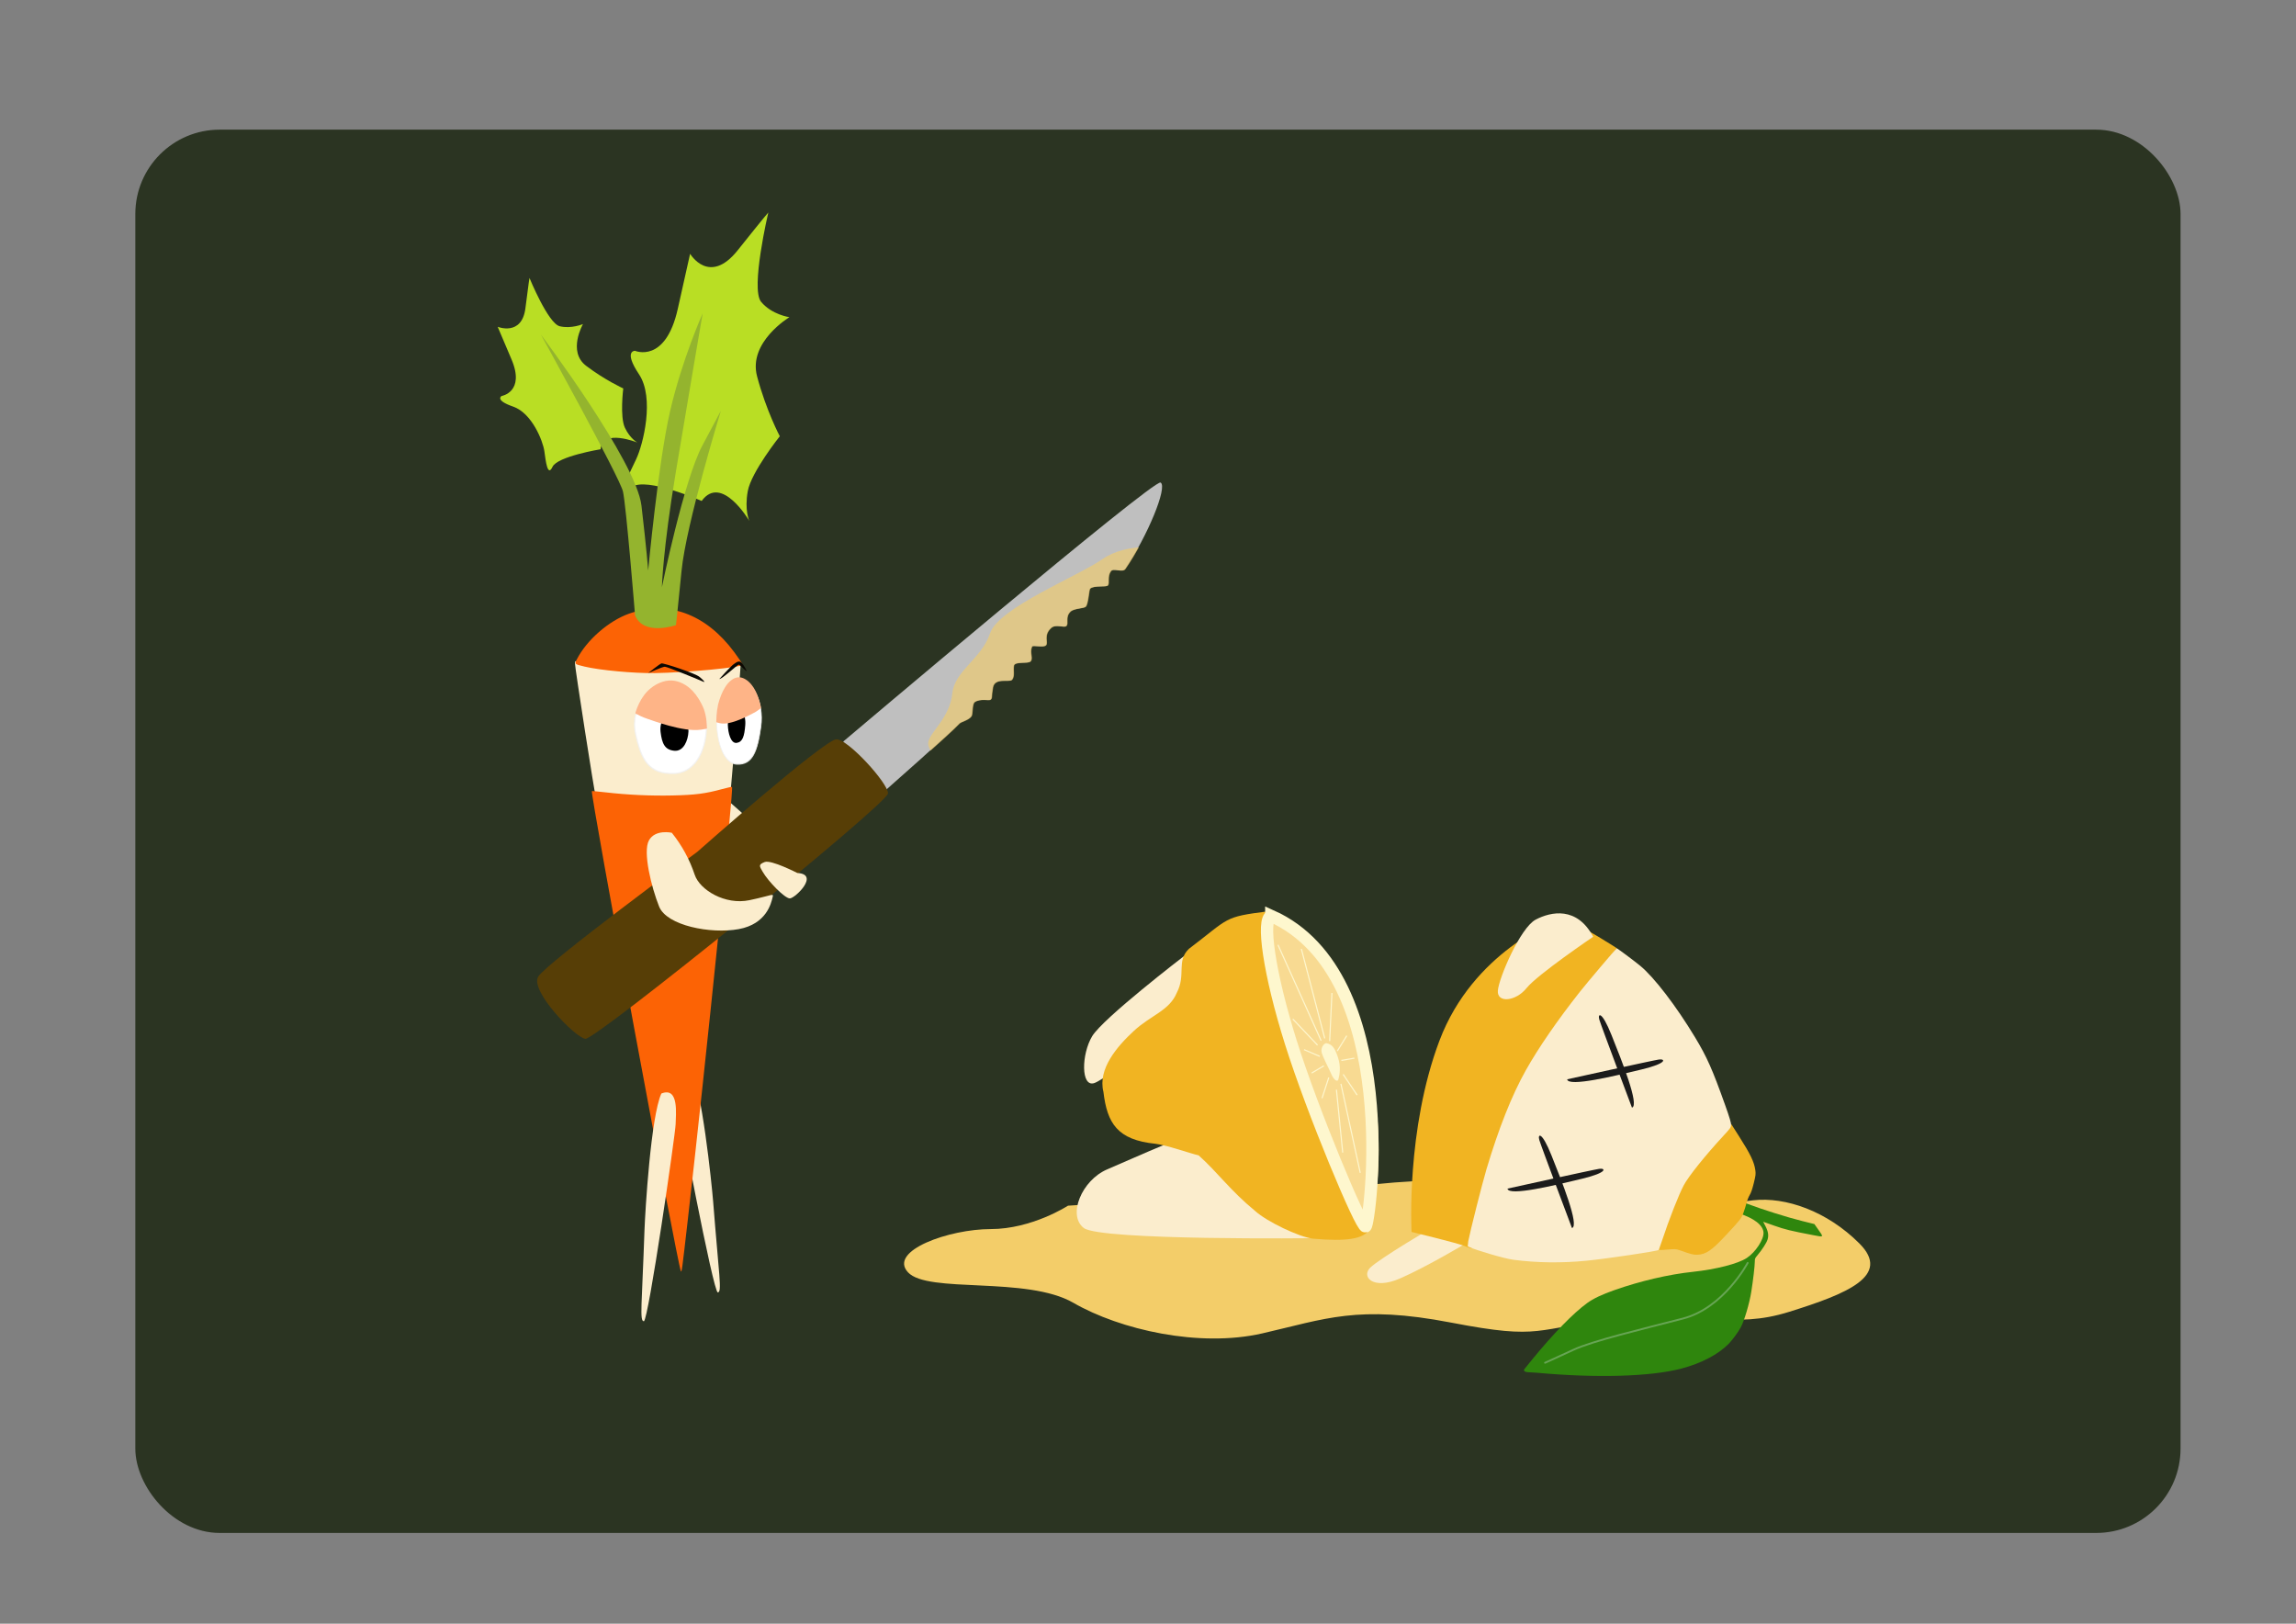 <?xml version="1.0" encoding="UTF-8" standalone="no"?>
<!-- Created with Inkscape (http://www.inkscape.org/) -->

<svg
   width="297mm"
   height="210mm"
   viewBox="0 0 297 210"
   version="1.1"
   id="svg816"
   xml:space="preserve"
   inkscape:version="1.2.2 (732a01da63, 2022-12-09)"
   sodipodi:docname="murder_scene.svg"
   inkscape:export-filename="murder_scene.png"
   inkscape:export-xdpi="96"
   inkscape:export-ydpi="96"
   xmlns:inkscape="http://www.inkscape.org/namespaces/inkscape"
   xmlns:sodipodi="http://sodipodi.sourceforge.net/DTD/sodipodi-0.dtd"
   xmlns="http://www.w3.org/2000/svg"
   xmlns:svg="http://www.w3.org/2000/svg"><rect x="0" y="0" width="297" height="210" fill="#808080" stroke="none"/><sodipodi:namedview
     id="namedview818"
     pagecolor="#ffffff"
     bordercolor="#000000"
     borderopacity="0.25"
     inkscape:showpageshadow="2"
     inkscape:pageopacity="0.0"
     inkscape:pagecheckerboard="0"
     inkscape:deskcolor="#d1d1d1"
     inkscape:document-units="mm"
     showgrid="false"
     inkscape:zoom="0.914906"
     inkscape:cx="595.68961"
     inkscape:cy="400.0411"
     inkscape:window-width="2560"
     inkscape:window-height="1369"
     inkscape:window-x="-8"
     inkscape:window-y="-8"
     inkscape:window-maximized="1"
     inkscape:current-layer="layer1" /><defs
     id="defs813"><rect
       x="724.183"
       y="138.344"
       width="281.326"
       height="155.348"
       id="rect21160" /><clipPath
       clipPathUnits="userSpaceOnUse"
       id="clipPath17021"><path
         style="fill:#bfbfbf;fill-opacity:1;stroke:none;stroke-width:0.09;stroke-dasharray:none;stroke-opacity:1;paint-order:stroke fill markers"
         d="m 134.773,44.248 c -0.253,-0.181 -2.747,-0.072 -3.145,0.361 -0.398,0.434 -0.289,0.542 -1.699,1.627 -1.41,1.084 -2.097,1.554 -3.543,2.639 -1.446,1.084 -1.952,1.374 -2.711,2.567 -0.759,1.193 -0.904,2.241 -0.615,2.747 0.289,0.506 0.072,2.35 3,0.181 2.928,-2.169 2.82,-3.181 5.458,-4.88 2.639,-1.699 3.904,-4.591 3.253,-5.242 z"
         id="path17023" /></clipPath><clipPath
       clipPathUnits="userSpaceOnUse"
       id="clipPath17954"><path
         style="fill:#f3cd69;fill-opacity:0.444;stroke:none;stroke-width:0.09;stroke-dasharray:none;stroke-opacity:1;paint-order:stroke fill markers"
         d="m 120.015,47.5 c -0.181,0 -3.362,-0.506 -5.386,0.904 -2.024,1.41 -8.35,3.904 -9.037,5.965 -0.687,2.06 -2.856,3 -3.037,4.844 -0.181,1.844 -1.699,3.037 -1.916,3.832 -0.217,0.795 1.121,1.735 1.771,1.807 0.651,0.072 12.652,-3.832 15.11,-6.435 2.458,-2.603 3.109,-10.7 2.494,-10.917 z"
         id="path17956" /></clipPath></defs><g
     inkscape:label="Calque 1"
     inkscape:groupmode="layer"
     id="layer1"><rect
       style="fill:#2b3422;fill-opacity:1;stroke:none;stroke-width:0.145;stroke-dasharray:none;stroke-opacity:1;paint-order:stroke fill markers"
       id="rect18010"
       width="264.561"
       height="181.493"
       x="17.505"
       y="16.769"
       ry="10.908" /><g
       id="g20246"
       transform="matrix(1.609,0,0,1.609,-18.561,-6.267)"><path
         style="fill:#bfbfbf;fill-opacity:1;stroke-width:0.1"
         d="m 79.322,63.504 c 0,0 24.989,-21.143 25.521,-20.822 0.583,0.352 -1.073,4.35 -2.852,6.942 -0.228,0.332 -0.961,-0.113 -1.169,0.191 -0.293,0.427 -0.074,0.931 -0.231,1.13 -0.135,0.171 -1.106,-0.026 -1.43,0.263 -0.092,0.082 -0.141,1.248 -0.353,1.449 -0.165,0.157 -0.94,0.129 -1.223,0.396 -0.46,0.433 -0.113,0.945 -0.34,1.159 -0.183,0.173 -0.845,-0.179 -1.214,0.154 -0.648,0.584 -0.217,1.165 -0.415,1.391 -0.199,0.227 -1.063,-0.038 -1.128,0.114 -0.217,0.506 0.137,0.951 -0.13,1.195 -0.217,0.199 -1.251,-0.027 -1.323,0.335 -0.072,0.361 0.096,0.896 -0.175,1.152 -0.206,0.194 -1.363,-0.206 -1.508,0.59 -0.145,0.795 -0.029,0.851 -0.199,0.994 -0.121,0.101 -0.824,-0.118 -1.271,0.193 -0.217,0.151 -0.139,0.965 -0.259,1.135 -0.237,0.335 -0.835,0.438 -0.974,0.594 -0.578,0.651 -6.073,5.495 -6.073,5.495 z"
         id="path5375"
         sodipodi:nodetypes="cssssssssssssssssssscc" /><path
         style="display:inline;fill:#f3cd69;fill-opacity:0.615;stroke-width:0.1"
         d="m 93.819,63.082 c 0,0 24.989,-21.143 25.521,-20.822 0.583,0.352 -1.073,4.35 -2.852,6.942 -0.228,0.332 -0.961,-0.113 -1.169,0.191 -0.293,0.427 -0.074,0.931 -0.231,1.13 -0.135,0.171 -1.106,-0.026 -1.43,0.263 -0.092,0.082 -0.141,1.248 -0.353,1.449 -0.165,0.157 -0.94,0.129 -1.223,0.396 -0.46,0.433 -0.113,0.945 -0.34,1.159 -0.183,0.173 -0.845,-0.179 -1.214,0.154 -0.648,0.584 -0.217,1.165 -0.415,1.391 -0.199,0.227 -1.063,-0.038 -1.128,0.114 -0.217,0.506 0.137,0.951 -0.13,1.195 -0.217,0.199 -1.251,-0.027 -1.323,0.335 -0.072,0.361 0.096,0.896 -0.175,1.152 -0.206,0.194 -1.363,-0.206 -1.508,0.59 -0.145,0.795 -0.029,0.851 -0.199,0.994 -0.12,0.101 -0.824,-0.118 -1.271,0.193 -0.217,0.151 -0.139,0.965 -0.259,1.135 -0.237,0.335 -0.835,0.438 -0.974,0.594 -0.578,0.651 -6.073,5.495 -6.073,5.495 z"
         id="path5375-9"
         sodipodi:nodetypes="cssssssssssssssssssscc"
         clip-path="url(#clipPath17954)"
         transform="translate(-14.46,0.434)" /><path
         style="fill:#fbedcd;fill-opacity:1;stroke-width:0.1"
         d="m 68.869,100.481 c 0.468,5.966 0.731,7.285 0.374,7.301 -0.358,0.016 -3.223,-15.056 -3.253,-15.72 -0.029,-0.664 -0.452,-3.034 1.041,-2.502 0.924,1.818 1.711,9.343 1.838,10.921 z"
         id="path3407-1"
         sodipodi:nodetypes="csscc" /><path
         style="fill:#fbedcd;fill-opacity:1;stroke-width:0.108"
         d="m 69.67,67.896 5.368,4.752 -1.554,1.267 -4.808,-4.709 z"
         id="path3405" /><path
         style="display:inline;fill:#fbedcd;fill-opacity:1;stroke:none;stroke-width:0.074"
         d="m 63.496,68.262 c -1.618,-0.088 -3.971,-0.334 -4.083,-0.428 -0.063,-0.053 -1.656,-10.273 -1.656,-10.628 -3.5e-5,-0.169 0.024,-0.188 0.183,-0.151 0.96,0.226 2.635,0.417 4.49,0.513 1.86,0.096 5.616,-0.084 7.855,-0.376 0.421,-0.055 0.782,-0.086 0.803,-0.068 0.032,0.027 -0.62,8.403 -0.766,9.836 l -0.05,0.492 -0.375,0.139 c -1.529,0.565 -3.853,0.809 -6.4,0.671 z"
         id="path2785-1"
         inkscape:connector-curvature="0" /><path
         style="display:inline;fill:#fc6305;fill-opacity:1;stroke:none;stroke-width:0.076"
         d="m 66.27,106.058 c -0.311,-0.742 -7.302,-38.452 -7.151,-38.571 0.018,-0.014 0.513,0.03 1.101,0.098 1.776,0.205 3.627,0.291 5.403,0.251 1.806,-0.041 2.623,-0.146 3.96,-0.511 0.419,-0.114 0.782,-0.193 0.805,-0.175 0.143,0.113 -2.094,22.011 -3.546,34.711 -0.487,4.256 -0.501,4.364 -0.572,4.196 z"
         id="path2783-2"
         inkscape:connector-curvature="0" /><path
         style="fill:#573e06;fill-opacity:1;stroke-width:0.1"
         d="m 67.592,72.369 c 0,0 10.245,-9.063 11.196,-9.049 0.951,0.014 4.141,3.527 4.141,4.345 0,0.818 -23.516,19.835 -24.334,19.733 -0.818,-0.102 -4.499,-3.885 -3.783,-5.01 0.716,-1.125 12.781,-10.02 12.781,-10.02 z"
         id="path2093"
         sodipodi:nodetypes="czsssc" /><path
         style="fill:#fbedcd;fill-opacity:1;stroke-width:0.1"
         d="m 65.547,70.835 c 0,0 -1.329,-0.307 -1.84,0.613 -0.511,0.92 0.204,3.783 0.818,5.317 0.613,1.534 4.15,2.224 6.399,1.815 2.249,-0.409 2.615,-2.117 2.717,-2.526 0.102,-0.409 0.086,-0.209 -1.857,0.2 -1.943,0.409 -3.988,-0.818 -4.397,-2.045 -0.409,-1.227 -1.022,-2.352 -1.84,-3.374 z"
         id="path1138"
         sodipodi:nodetypes="cssssssc" /><path
         style="fill:#fbedcd;fill-opacity:1;stroke-width:0.1"
         d="m 75.633,74.065 c 0,0 -2.11,-1.083 -2.622,-0.878 -0.511,0.204 -0.438,0.303 -0.162,0.779 0.457,0.79 1.778,2.144 2.187,2.144 0.409,0 2.437,-1.942 0.596,-2.044 z"
         id="path2581"
         sodipodi:nodetypes="csssc" /><path
         style="fill:#fbedcd;fill-opacity:1;stroke-width:0.1"
         d="m 63.349,102.787 c -0.204,5.981 -0.409,7.311 -0.051,7.311 0.358,0 2.556,-15.183 2.556,-15.848 0,-0.665 0.318,-3.051 -1.15,-2.454 -0.842,1.857 -1.297,9.409 -1.355,10.991 z"
         id="path3407"
         sodipodi:nodetypes="csscc" /><path
         inkscape:connector-curvature="0"
         id="path2710-0-7"
         d="m 67.945,44.162 c 0,0 -4.435,-1.957 -5.611,-1.121 -1.176,0.836 -0.233,-1.031 0.338,-2.219 0.571,-1.188 1.508,-4.938 0.236,-6.842 -1.272,-1.904 -0.323,-1.888 -0.323,-1.888 0,0 2.448,1.068 3.44,-3.365 0.992,-4.433 0.992,-4.433 0.992,-4.433 0,0 1.533,2.593 3.824,-0.278 2.291,-2.871 2.463,-3.039 2.463,-3.039 0,0 -1.446,6.137 -0.58,7.178 0.866,1.041 2.276,1.236 2.276,1.236 0,0 -3.329,1.998 -2.601,4.748 0.728,2.751 1.828,4.823 1.828,4.823 0,0 -2.291,2.871 -2.573,4.407 -0.282,1.536 0.123,2.398 0.123,2.398 0,0 -2.227,-3.803 -3.83,-1.605 z"
         style="display:inline;fill:#b9de24;fill-opacity:1;stroke:none;stroke-width:0.326px;stroke-linecap:butt;stroke-linejoin:miter;stroke-opacity:1" /><path
         inkscape:connector-curvature="0"
         id="path2710-6"
         d="m 59.819,40.007 c 0,0 -3.47,0.57 -3.865,1.414 -0.395,0.845 -0.542,-0.445 -0.654,-1.256 -0.112,-0.811 -0.993,-3.062 -2.509,-3.586 -1.516,-0.524 -0.929,-0.852 -0.929,-0.852 0,0 1.911,-0.321 0.798,-2.942 -1.113,-2.621 -1.113,-2.621 -1.113,-2.621 0,0 1.943,0.784 2.23,-1.497 0.287,-2.282 0.327,-2.429 0.327,-2.429 0,0 1.496,3.654 2.429,3.88 0.933,0.226 1.871,-0.174 1.871,-0.174 0,0 -1.26,2.202 0.251,3.353 1.512,1.15 2.988,1.821 2.988,1.821 0,0 -0.287,2.282 0.136,3.168 0.423,0.886 1.005,1.184 1.005,1.184 0,0 -2.836,-1.158 -2.964,0.536 z"
         style="display:inline;fill:#b9de24;fill-opacity:1;stroke:none;stroke-width:0.219px;stroke-linecap:butt;stroke-linejoin:miter;stroke-opacity:1" /><path
         inkscape:connector-curvature="0"
         id="path2665-6"
         d="m 57.907,56.9 c 0.786,-1.544 2.559,-3.097 4.2,-3.677 3.121,-1.104 6.176,0.013 8.46,3.094 0.361,0.487 0.663,0.939 0.671,1.005 0.026,0.207 -4.5,0.641 -7.06,0.677 -1.687,0.024 -4.412,-0.228 -5.642,-0.522 -0.818,-0.195 -0.822,-0.199 -0.629,-0.577 z"
         style="display:inline;fill:#fc6305;fill-opacity:1;stroke:none;stroke-width:0.154" /><path
         inkscape:connector-curvature="0"
         id="path2663-6"
         d="m 62.59,53.348 c 0,0 -0.71,-8.803 -0.971,-9.945 -0.261,-1.142 -6.603,-12.62 -6.603,-12.62 0,0 7.672,10.182 8.09,13.751 0.418,3.569 0.541,5.217 0.541,5.217 0,0 0.802,-8.667 1.766,-12.826 0.965,-4.159 2.615,-7.842 2.615,-7.842 0,0 -1.133,6.584 -2.168,12.805 -1.035,6.222 -1.111,9.209 -1.111,9.209 0,0 1.759,-8.59 3.251,-11.387 1.492,-2.798 1.492,-2.798 1.492,-2.798 0,0 -2.796,9.109 -3.164,12.872 -0.368,3.764 -0.449,4.361 -0.449,4.361 0,0 -2.61,0.909 -3.289,-0.797 z"
         style="display:inline;fill:#94b42e;fill-opacity:1;stroke:none;stroke-width:0.43px;stroke-linecap:butt;stroke-linejoin:miter;stroke-opacity:1" /><g
         transform="matrix(0.413,-0.115,0.111,0.421,40.021,35.184)"
         id="g2503-8-3-22"
         style="display:inline"><path
           style="fill:#ffffff;fill-opacity:1;stroke:#f0f0f0;stroke-width:0.227;stroke-linecap:butt;stroke-linejoin:miter;stroke-miterlimit:4;stroke-dasharray:none;stroke-opacity:0.881"
           d="m 43.107,67.735 c -3.415,-0.779 -8.307,2.297 -8.567,7.436 -0.26,5.14 0.596,7.892 4.995,8.993 4.399,1.1 7.388,-3.349 8.252,-6.969 0.864,-3.62 -1.265,-8.681 -4.679,-9.46 z"
           id="path2364-8-4-6"
           inkscape:connector-curvature="0"
           sodipodi:nodetypes="zzssz" /><path
           style="fill:#000000;fill-opacity:1;stroke:none;stroke-width:0.093;stroke-linecap:butt;stroke-linejoin:miter;stroke-miterlimit:4;stroke-dasharray:none;stroke-opacity:0.881"
           d="m 42.799,73.205 c -1.295,-0.463 -3.323,0.679 -3.637,2.882 -0.313,2.203 -0.094,3.42 1.57,4.058 1.664,0.638 3.01,-1.166 3.495,-2.693 0.485,-1.526 -0.133,-3.785 -1.428,-4.248 z"
           id="path2364-3-87-4-9"
           inkscape:connector-curvature="0"
           sodipodi:nodetypes="zzssz" /><path
           style="fill:#feb487;fill-opacity:1;stroke:none;stroke-width:0.045"
           d="M 46.577,77.718 C 43.257,77.311 38.201,73.656 37.411,73.147 36.548,72.589 36.006,72.066 35.616,71.718 l -0.152,-0.072 0.121,-0.305 c 1.228,-1.857 3.057,-3.663 5.796,-3.999 1.593,-0.196 2.958,0.229 4.134,1.288 0.587,0.528 1.013,1.067 1.416,1.791 0.558,1.003 1.012,2.394 1.175,3.854 0.118,1.751 -0.26,2.948 -0.33,3.374 -0.029,0.174 -0.034,0.179 -0.2,0.175 -0.094,-0.002 -0.543,-0.05 -0.998,-0.105 z"
           id="path2477-1-6-6"
           inkscape:connector-curvature="0"
           sodipodi:nodetypes="cccccscsccccc" /><path
           style="fill:#0a0803;fill-opacity:1;stroke-width:0.232"
           d="m 39.722,65.046 c 0,0 2.515,-1.077 2.883,-1.068 0.369,0.009 5.591,3.375 6.245,4.282 0.654,0.907 0.815,1.346 0.436,1.03 -0.379,-0.316 -5.774,-4.427 -6.235,-4.553 -0.461,-0.126 -3.207,0.311 -3.33,0.308 z"
           id="path3515" /></g><g
         transform="matrix(-0.258,-0.107,-0.069,0.393,86.805,36.47)"
         id="g2503-8-3-22-0"
         style="display:inline"><path
           style="fill:#ffffff;fill-opacity:1;stroke:#f0f0f0;stroke-width:0.227;stroke-linecap:butt;stroke-linejoin:miter;stroke-miterlimit:4;stroke-dasharray:none;stroke-opacity:0.881"
           d="m 43.107,67.735 c -3.415,-0.779 -8.307,2.297 -8.567,7.436 -0.26,5.14 0.596,7.892 4.995,8.993 4.399,1.1 7.388,-3.349 8.252,-6.969 0.864,-3.62 -1.265,-8.681 -4.679,-9.46 z"
           id="path2364-8-4-6-3"
           inkscape:connector-curvature="0"
           sodipodi:nodetypes="zzssz" /><path
           style="fill:#000000;fill-opacity:1;stroke:none;stroke-width:0.093;stroke-linecap:butt;stroke-linejoin:miter;stroke-miterlimit:4;stroke-dasharray:none;stroke-opacity:0.881"
           d="m 42.799,73.205 c -1.295,-0.463 -3.323,0.679 -3.637,2.882 -0.313,2.203 -0.094,3.42 1.57,4.058 1.664,0.638 3.01,-1.166 3.495,-2.693 0.485,-1.526 -0.133,-3.785 -1.428,-4.248 z"
           id="path2364-3-87-4-9-6"
           inkscape:connector-curvature="0"
           sodipodi:nodetypes="zzssz" /><path
           style="fill:#feb487;fill-opacity:1;stroke:none;stroke-width:0.045"
           d="M 46.577,77.718 C 43.257,77.311 38.201,73.656 37.411,73.147 36.548,72.589 36.006,72.066 35.616,71.718 l -0.152,-0.072 0.121,-0.305 c 1.228,-1.857 3.057,-3.663 5.796,-3.999 1.593,-0.196 2.958,0.229 4.134,1.288 0.587,0.528 1.013,1.067 1.416,1.791 0.558,1.003 1.012,2.394 1.175,3.854 0.118,1.751 -0.26,2.948 -0.33,3.374 -0.029,0.174 -0.034,0.179 -0.2,0.175 -0.094,-0.002 -0.543,-0.05 -0.998,-0.105 z"
           id="path2477-1-6-6-3"
           inkscape:connector-curvature="0"
           sodipodi:nodetypes="cccccscsccccc" /><path
           style="fill:#0a0803;fill-opacity:1;stroke-width:0.303"
           d="m 49.048,69.347 c 0,0 -2.486,-3.138 -3.42,-3.967 -0.933,-0.829 -1.492,-1.096 -2.133,-0.926 -0.641,0.171 -2.227,1.257 -1.91,1.251 0.317,-0.006 2.22,-0.707 2.552,-0.639 0.332,0.067 4.149,4.12 4.911,4.281 z"
           id="path5299" /></g></g><g
       id="g20197"
       transform="matrix(1.609,0,0,1.609,-18.561,-6.267)"><path
         style="fill:#fbedcd;fill-opacity:1;stroke:none;stroke-width:0.09;stroke-dasharray:none;stroke-opacity:1;paint-order:stroke fill markers"
         d="m 106.712,80.757 c 0,0 -6.507,4.989 -7.374,6.435 -0.868,1.446 -0.911,4.123 0.173,3.762 1.084,-0.361 7.057,-5.208 7.346,-6.148 0.289,-0.94 -0.145,-4.049 -0.145,-4.049 z"
         id="path19300"
         sodipodi:nodetypes="csssc" /><path
         style="fill:#f3cd69;fill-opacity:1;stroke-width:0.1"
         d="m 97.397,100.81 c 0,0 -2.892,1.88 -6.218,1.88 -3.326,0 -8.242,1.735 -6.651,3.47 1.591,1.735 9.543,0.289 13.303,2.458 3.76,2.169 10.122,3.615 15.183,2.458 5.061,-1.157 7.664,-2.314 15.183,-0.868 7.519,1.446 6.507,0.434 13.447,-0.289 6.941,-0.723 9.11,0.868 13.737,-0.578 4.627,-1.446 8.242,-2.892 5.639,-5.495 -2.603,-2.603 -5.928,-3.76 -8.531,-3.47 -2.603,0.289 -8.387,1.735 -12.435,0.434 -4.049,-1.301 -8.242,-2.169 -13.303,-2.024 -5.061,0.145 -5.35,0.578 -13.014,1.012 -7.664,0.434 -16.339,1.012 -16.339,1.012 z"
         id="path11825" /><path
         style="fill:#fbedcd;fill-opacity:1;stroke-width:0.1"
         d="m 129.497,103.774 c 0,0 -3.253,1.952 -5.422,2.892 -2.169,0.94 -3.109,-0.145 -2.386,-0.868 0.723,-0.723 5.146,-3.326 5.146,-3.326 z"
         id="path11117"
         sodipodi:nodetypes="csscc" /><path
         style="fill:#f1b422;fill-opacity:1;stroke-width:0.1"
         d="m 141.529,80.118 c 0,0 -2.914,-1.892 -3.63,-1.994 -0.716,-0.102 -1.278,-0.204 -1.278,-0.204 0,0 -6.646,2.454 -9.355,9.611 -2.709,7.157 -2.249,15.388 -2.249,15.388 0,0 3.783,0.92 4.243,1.125 0.46,0.204 0.613,0.204 0.613,0.204 0,0 1.278,-7.668 3.17,-11.503 1.892,-3.834 7.106,-10.991 8.486,-12.627 z"
         id="path11046"
         sodipodi:nodetypes="cscscscsc" /><path
         style="fill:#fbedcd;fill-opacity:1;stroke-width:0.1"
         d="m 117.326,103.421 c 0,0 -17.33,0.204 -18.66,-0.818 -1.329,-1.022 -0.161,-3.844 1.884,-4.713 2.045,-0.869 7.552,-3.384 8.012,-3.077 0.46,0.307 8.406,8.301 8.764,8.608 z"
         id="path9324"
         sodipodi:nodetypes="csssc" /><path
         style="fill:#fbedcd;fill-opacity:1;stroke-width:0.1"
         d="m 111.784,82.735 c 0,0 -6.29,4.772 -7.085,6.145 -0.795,1.374 -1.735,3.904 -1.157,4.338 0.578,0.434 4.41,-2.53 5.567,-3.181 1.157,-0.651 3.47,-2.964 3.543,-3.687 0.072,-0.723 -0.868,-3.615 -0.868,-3.615 z"
         id="path9176" /><path
         sodipodi:nodetypes="cccsssccccccccscccscsscsssscc"
         inkscape:connector-curvature="0"
         id="path836-5"
         d="m 134.692,113.2 c 1.735,-2.118 3.325,-3.751 4.45,-4.568 0.488,-0.355 1.181,-0.684 2.184,-1.036 2.075,-0.73 4.367,-1.264 6.309,-1.47 1.875,-0.199 3.638,-0.653 4.337,-1.115 0.7,-0.464 1.373,-1.486 1.341,-2.04 -0.034,-0.593 -0.742,-1.146 -1.978,-1.546 l -0.608,-0.196 0.167,-0.445 c 0.092,-0.245 0.177,-0.452 0.189,-0.459 0.012,-0.008 0.44,0.146 0.951,0.34 1.196,0.455 3.182,1.079 4.407,1.383 l 0.962,0.239 0.28,0.398 c 0.488,0.694 0.514,0.662 -0.405,0.487 -1.784,-0.34 -2.237,-0.45 -3.12,-0.763 l -0.871,-0.309 0.179,0.347 c 0.226,0.437 0.276,0.757 0.17,1.094 -0.082,0.262 -0.438,0.812 -0.813,1.257 -0.194,0.23 -0.207,0.26 -0.209,0.507 -0.004,0.368 -0.133,1.468 -0.28,2.404 -0.15,0.955 -0.566,2.361 -0.852,2.885 -0.213,0.389 -0.664,1.005 -0.955,1.304 -0.843,0.865 -2.218,1.587 -3.825,2.007 -2.474,0.647 -6.823,0.772 -11.606,0.333 -0.619,-0.057 -1.073,0.018 -1.036,-0.254 0.001,-0.01 0.226,-0.286 0.632,-0.782 z"
         style="fill:#2f860d;fill-opacity:1;stroke:none;stroke-width:0.053" /><path
         inkscape:connector-curvature="0"
         id="path2398-0"
         d="m 152.038,105.412 c 0,0 -1.92,3.621 -5.198,4.469 -3.278,0.848 -7.251,1.79 -8.808,2.513 -1.557,0.723 -2.283,1.043 -2.283,1.043"
         style="fill:none;stroke:#67a554;stroke-width:0.148;stroke-linecap:round;stroke-linejoin:miter;stroke-miterlimit:4;stroke-dasharray:none;stroke-opacity:1" /><path
         sodipodi:nodetypes="czccccccccccc"
         inkscape:connector-curvature="0"
         id="path857-2"
         d="m 100.247,91.666 c -0.469,-1.858 1.107,-3.669 2.457,-4.916 1.35,-1.247 2.839,-1.611 3.436,-3.047 0.77,-1.457 -0.056,-2.557 0.982,-3.542 3.3,-2.5 2.726,-2.553 6.347,-3.012 0.064,1.348 0.153,2.878 0.468,3.976 0.632,5.817 3.036,12.491 5.56,17.268 1.032,1.498 1.151,2.859 2.023,4.468 -0.487,0.587 -1.64,0.85 -4.438,0.6 -1.135,-0.142 -3.694,-1.374 -4.625,-2.213 -2.06,-1.696 -2.994,-3.084 -4.557,-4.483 -0.694,-0.158 -2.556,-0.823 -3.475,-0.932 -3.06,-0.308 -3.879,-1.649 -4.179,-4.168 z"
         style="display:inline;fill:#f1b422;fill-opacity:1;stroke:none;stroke-width:0.053" /><path
         style="fill:#f8da92;fill-opacity:1;stroke-width:0.1"
         d="m 113.609,77.228 c 0,0 -0.443,4.32 1.582,10.755 2.024,6.435 5.947,15.079 6.309,14.934 0.361,-0.145 4.256,-16.362 -7.89,-25.689 z"
         id="path9326"
         sodipodi:nodetypes="cssc" /><path
         style="display:inline;fill:none;fill-opacity:1;stroke:#fef7ce;stroke-width:0.99;stroke-dasharray:none;stroke-opacity:1"
         d="m 113.741,77.522 c -0.795,0.217 -0.177,4.601 1.57,10.156 1.746,5.556 5.663,14.91 6.009,14.797 0.346,-0.113 3.032,-20.206 -7.579,-24.954 z"
         id="path9326-4"
         sodipodi:nodetypes="cssc" /><path
         inkscape:connector-curvature="0"
         id="path834-9"
         d="m 145.198,102.721 c 0.46,-1.16 1.248,-2.922 1.634,-3.654 1.188,-2.251 2.699,-4.16 3.741,-4.727 l 0.151,-0.082 0.587,0.918 c 0.954,1.494 1.257,2.122 1.347,2.793 0.04,0.297 0.025,0.421 -0.127,1.029 -0.126,0.508 -0.215,0.762 -0.332,0.959 -0.089,0.148 -0.202,0.435 -0.254,0.644 -0.052,0.207 -0.163,0.559 -0.246,0.783 -0.172,0.459 -0.232,0.537 -1.379,1.768 -1.178,1.265 -1.63,1.575 -2.338,1.602 -0.296,0.012 -0.548,-0.053 -1.415,-0.366 -0.271,-0.098 -0.378,-0.103 -1.003,-0.05 -0.883,0.075 -0.878,0.079 -0.7,-0.606 0.07,-0.27 0.221,-0.726 0.334,-1.011 z"
         style="display:inline;fill:#f1b422;fill-opacity:1;stroke:none;stroke-width:0.053" /><path
         sodipodi:nodetypes="cssssssccsccscccccc"
         inkscape:connector-curvature="0"
         id="path838-7"
         d="m 131.029,97.919 c 0.996,-3.338 2.055,-6.002 3.181,-8.003 1.02,-1.812 2.524,-3.995 4.344,-6.303 0.548,-0.695 2.874,-3.442 2.956,-3.492 0.03,-0.018 1.347,0.96 1.886,1.402 1.113,0.912 2.891,3.229 4.413,5.752 0.955,1.583 1.396,2.576 2.419,5.446 0.359,1.007 0.493,1.457 0.479,1.611 -0.017,0.196 -0.069,0.268 -0.631,0.876 -1.461,1.58 -2.801,3.253 -3.178,3.967 -0.406,0.769 -1.175,2.727 -1.731,4.409 -0.133,0.401 -0.256,0.752 -0.274,0.782 -0.059,0.094 -4.182,0.709 -5.818,0.868 -2.021,0.196 -3.959,0.171 -5.864,-0.076 -0.824,-0.107 -3.022,-0.793 -3.45,-0.978 l -0.226,-0.097 0.043,-0.422 c 0.145,-0.77 1.126,-4.651 1.452,-5.741 z"
         style="display:inline;fill:#fbedcd;fill-opacity:1;stroke:none;stroke-width:0.053" /><path
         style="fill:#1b1b1b;fill-opacity:1;stroke-width:0.1"
         d="m 137.529,90.652 c 0,0 6.868,-1.518 7.374,-1.591 0.506,-0.072 0.723,0.289 -1.374,0.795 -2.097,0.506 -5.928,1.446 -6.001,0.795 z"
         id="path10384" /><path
         style="display:inline;fill:#1b1b1b;fill-opacity:1;stroke-width:0.1"
         d="m 132.732,99.438 c 0,0 6.868,-1.518 7.374,-1.591 0.506,-0.072 0.723,0.289 -1.374,0.795 -2.097,0.506 -5.928,1.446 -6.001,0.795 z"
         id="path10384-4" /><path
         style="display:inline;fill:#1b1b1b;fill-opacity:1;stroke-width:0.1"
         d="m 142.737,92.926 c 0,0 -2.48,-6.582 -2.624,-7.073 -0.144,-0.491 0.183,-0.757 0.983,1.247 0.799,2.003 2.275,5.662 1.641,5.827 z"
         id="path10384-8" /><path
         style="display:inline;fill:#1b1b1b;fill-opacity:1;stroke-width:0.1"
         d="m 137.913,102.606 c 0,0 -2.48,-6.582 -2.624,-7.073 -0.144,-0.491 0.183,-0.757 0.983,1.247 0.799,2.003 2.275,5.662 1.641,5.827 z"
         id="path10384-8-7" /><path
         style="fill:#fbedcd;fill-opacity:1;stroke-width:0.1"
         d="m 139.619,79.193 c 0,0 -4.482,3.037 -5.35,4.121 -0.868,1.084 -2.386,1.229 -2.314,0.217 0.072,-1.012 1.807,-5.061 3.037,-5.712 1.229,-0.651 3.326,-1.084 4.627,1.374 z"
         id="path11119" /><path
         style="fill:#fef7ce;fill-opacity:1;stroke:none;stroke-width:0.99;stroke-dasharray:none;stroke-opacity:1;paint-order:stroke fill markers"
         d="m 118.195,87.752 c -0.204,-0.026 -0.486,0.332 -0.409,0.716 0.077,0.383 0.639,1.406 0.792,1.789 0.153,0.383 0.486,0.69 0.562,0.383 0.077,-0.307 0.23,-0.971 -0.051,-1.789 -0.281,-0.818 -0.486,-0.997 -0.895,-1.099 z"
         id="path16010" /><path
         style="fill:none;fill-opacity:1;stroke:#fef7ce;stroke-width:0.09;stroke-dasharray:none;stroke-opacity:1;paint-order:stroke fill markers"
         d="m 118.978,91.483 0.506,5.061"
         id="path16738" /><path
         style="fill:none;fill-opacity:1;stroke:#fef7ce;stroke-width:0.09;stroke-dasharray:none;stroke-opacity:1;paint-order:stroke fill markers"
         d="m 119.339,91.014 1.554,7.157"
         id="path16794" /><path
         style="fill:none;fill-opacity:1;stroke:#fef7ce;stroke-width:0.09;stroke-dasharray:none;stroke-opacity:1;paint-order:stroke fill markers"
         d="m 119.52,90.254 1.121,1.663"
         id="path16796" /><path
         style="fill:none;fill-opacity:1;stroke:#fef7ce;stroke-width:0.09;stroke-dasharray:none;stroke-opacity:1;paint-order:stroke fill markers"
         d="m 119.375,89.134 1.048,-0.181"
         id="path16798" /><path
         style="fill:none;fill-opacity:1;stroke:#fef7ce;stroke-width:0.09;stroke-dasharray:none;stroke-opacity:1;paint-order:stroke fill markers"
         d="m 119.05,88.375 0.759,-1.229"
         id="path16800" /><path
         style="fill:none;fill-opacity:1;stroke:#fef7ce;stroke-width:0.09;stroke-dasharray:none;stroke-opacity:1;paint-order:stroke fill markers"
         d="m 118.435,87.579 0.181,-3.868"
         id="path16802" /><path
         style="fill:none;fill-opacity:1;stroke:#fef7ce;stroke-width:0.09;stroke-dasharray:none;stroke-opacity:1;paint-order:stroke fill markers"
         d="m 118.038,87.362 -1.88,-7.194"
         id="path16804" /><path
         style="fill:none;fill-opacity:1;stroke:#fef7ce;stroke-width:0.09;stroke-dasharray:none;stroke-opacity:1;paint-order:stroke fill markers"
         d="m 114.278,79.844 3.47,7.7"
         id="path16806" /><path
         style="fill:none;fill-opacity:1;stroke:#fef7ce;stroke-width:0.09;stroke-dasharray:none;stroke-opacity:1;paint-order:stroke fill markers"
         d="m 115.471,85.808 1.988,2.097"
         id="path16808" /><path
         style="fill:none;fill-opacity:1;stroke:#fef7ce;stroke-width:0.09;stroke-dasharray:none;stroke-opacity:1;paint-order:stroke fill markers"
         d="m 116.375,88.266 1.265,0.542"
         id="path16810" /><path
         style="fill:none;fill-opacity:1;stroke:#fef7ce;stroke-width:0.09;stroke-dasharray:none;stroke-opacity:1;paint-order:stroke fill markers"
         d="m 116.989,90.146 0.976,-0.578"
         id="path16812" /><path
         style="fill:none;fill-opacity:1;stroke:#fef7ce;stroke-width:0.09;stroke-dasharray:none;stroke-opacity:1;paint-order:stroke fill markers"
         d="m 118.363,90.507 -0.542,1.663"
         id="path16814" /></g></g></svg>
